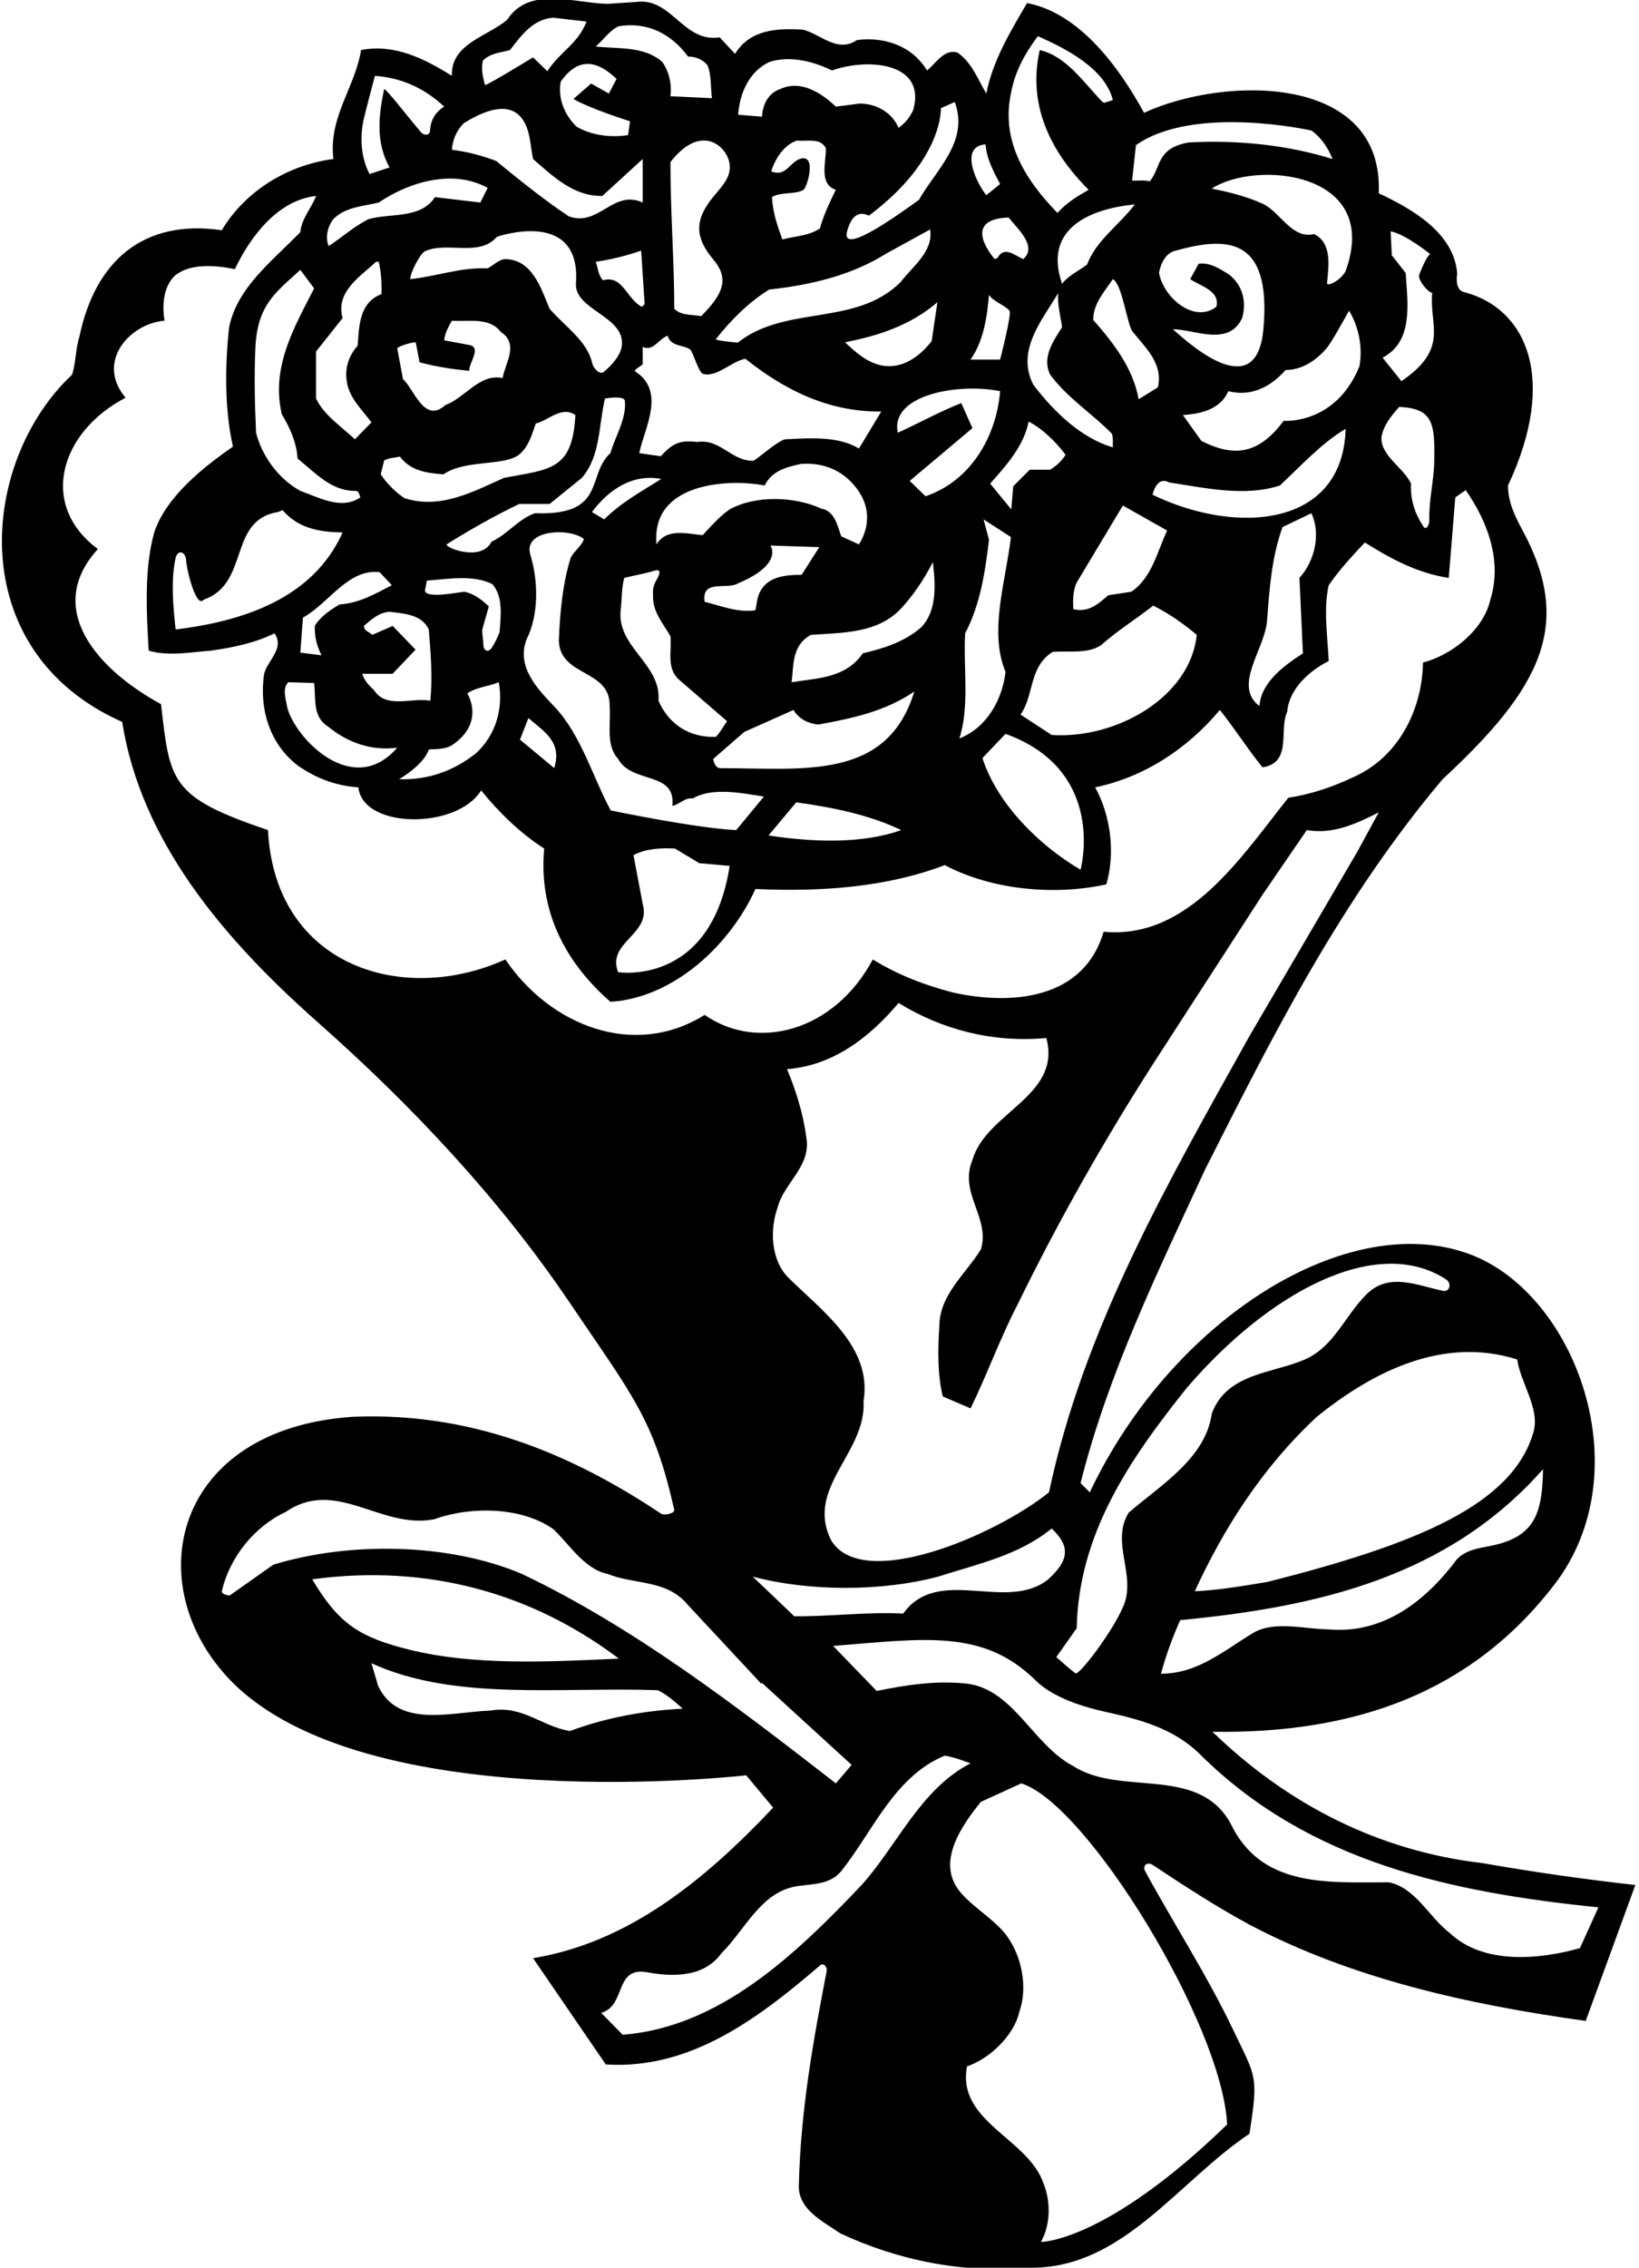 <?xml version="1.0" encoding="UTF-8"?>
<svg xmlns="http://www.w3.org/2000/svg" xmlns:xlink="http://www.w3.org/1999/xlink" width="426pt" height="589pt" viewBox="0 0 426 589" version="1.1">
<g id="surface1">
<path style=" stroke:none;fill-rule:nonzero;fill:rgb(0%,0%,0%);fill-opacity:1;" d="M 299.641 484.41 C 307.961 489.922 316.273 495.324 324.949 500 C 351.648 514 381.449 520.598 412.148 524.902 L 425.051 489.598 C 411.648 488.102 398.352 486.199 385.25 483.898 C 358.449 480.801 334.648 468.699 315.148 449.801 C 351.781 450.324 382.164 439.941 404.004 411.578 C 426.609 382.219 409.609 336.281 382.297 325.871 C 350.629 313.801 304.758 342.258 283.25 387.602 L 280.852 385.199 C 288.051 356.602 300.949 330.301 313.25 303.699 C 330.949 268.699 348.551 233.699 374.949 202.398 C 400.398 178.844 409 162.469 395.84 137.953 C 393.863 134.27 391.949 130.562 391.949 126.102 C 405.004 98.312 396.75 80 380.422 75.836 C 378.746 75.41 378.395 73.148 378.75 71.102 C 377.949 60.398 366.852 54.199 358.352 50.199 C 359.715 19.301 318.648 19.531 297.352 29.301 C 291.051 17.801 280.75 3.398 266.949 0.801 C 262.551 8.301 258.051 15.699 256.352 24.301 C 254.25 20.801 252.648 16.301 248.949 13.699 C 245.449 12.5 243.148 16.602 240.949 18.301 C 237.051 11.898 229.949 9.5 222.75 10.398 C 217.648 13.898 213.25 8.801 208.648 7.699 C 202.051 7.301 194.949 7.602 191.051 14 L 187.051 9.699 C 177.648 11.199 174.551 -0.699 165.449 0.5 L 157.949 1 C 149.551 0.898 137.648 -3.801 131.852 5.102 C 126.75 9.5 117.148 11.301 117.449 19.699 C 110.449 15.301 102.551 11.301 93.852 13 C 92.25 22.801 85.352 30.398 86.648 41.301 C 75.051 42.801 63.852 49.398 57.648 59.801 C 37.355 56.84 24.777 67.66 20.648 87.398 C 19.648 90.5 19.75 94.102 18.75 97.301 C -5.27 119.773 -9.961 168.961 31.75 187.5 C 36.648 218.398 57.852 243.602 82.352 265.301 C 107.324 287.352 129.984 311.621 147.809 337.961 C 164.648 362.848 169.871 368.496 175.246 392.113 C 175.469 393.098 172.629 393.695 171.816 393.152 C 148.156 377.348 121.996 366.645 91.449 368 C 44.828 371.309 36.039 411.691 59.852 436.398 C 94.852 472.551 193.949 461.102 193.949 461.102 L 200.949 469.5 C 182.852 488.699 163.051 504.598 138.551 508.598 L 157.449 536.199 C 179.375 537.629 197.117 524.25 213.195 510.434 C 213.984 509.758 215.082 510.812 214.852 512.02 C 211.395 529.93 208.117 547.996 207.648 567.199 C 207.148 573.801 213.949 577 218.449 580.102 C 233.449 587.102 250.449 590.602 268.352 589 C 291.949 588.898 306.25 566.602 324.75 554.199 C 327.16 538.844 326.414 539.605 320.484 527.152 C 313.777 513.078 305.07 499.668 297.664 486.047 C 296.844 484.535 298.18 483.441 299.641 484.41 Z M 387.355 401.531 C 384.27 402.141 381.105 402.547 378.75 404.898 C 370.449 416 359.449 424.5 345.148 423.199 C 338.852 423.102 331.25 420.898 325.75 424.102 C 318.148 428.699 311.148 434.801 301.75 434.699 C 303.051 429.898 304.75 425.301 306.75 420.801 C 342.25 417.398 376.25 409.699 401.051 381.602 C 400.875 393.051 398.98 399.246 387.355 401.531 Z M 394.352 353.102 C 395.168 359.152 400.332 365.871 398.578 371.949 C 393.125 390.82 368.41 401.016 329.352 410.898 C 323.148 411.898 317.051 413 310.551 413.301 C 317.949 397.199 327.949 381.301 342.25 368 C 356.852 356.199 375.148 347 394.352 353.102 Z M 308.449 360.5 C 329.766 335.633 357.762 320.523 375.871 332.312 C 377.367 333.289 376.797 335.629 375.094 335.277 C 368.188 333.848 361.105 330.402 355.25 336.102 C 349.648 341.602 346.75 349.801 339.148 353.102 C 330.648 356.801 318.852 356.602 314.949 367.199 C 313.352 378.801 301.551 385.801 293.352 392.898 C 288.449 400.898 295.852 409.602 291.648 417.898 C 288.852 424.199 280.426 435.281 279.539 434.617 C 277.84 433.34 276.195 431.848 274.551 430.398 L 279.852 422.898 C 280.352 398.398 293.551 379.102 308.449 360.5 Z M 272.449 410.199 C 261.648 418.898 243.852 406.398 234.75 419.102 C 225.648 418.602 215.449 419.898 206.449 419.801 L 195.648 409.5 C 210.352 413.398 229.148 413.398 243.852 409.5 C 254.148 406.199 264.75 404 273.352 397 C 278.258 401.633 277.879 405.266 272.449 410.199 Z M 352.852 221.102 L 324.75 269.102 C 303.648 307 281.75 344.699 272.648 387.602 C 258.848 398.742 224.219 413.559 216.051 400.102 C 209.148 386.398 225.25 377.398 224.449 363.898 C 226.75 349.801 213.75 340.602 204.75 331.699 C 200.352 327.102 200.051 319.301 202.148 313.5 C 203.852 307.102 210.949 302.898 209.551 295.301 C 208.75 289.102 206.75 282.898 204.551 277.699 C 216.148 276.801 225.648 269.898 233.551 260.5 C 244.75 267.398 257.949 270.898 271.949 269.602 C 276.051 284.699 256.25 288.898 252.75 301.301 C 249.148 309.898 257.449 316.301 254.949 324.5 C 250.949 331 244.148 336.301 244.148 344.5 C 243.75 350.5 243.648 357.102 245.051 362.699 L 252.25 365.801 C 256.551 357.102 259.949 347.5 264.551 338.699 C 275.051 317.199 286.949 296.199 300.051 275.801 L 328.148 232.398 L 339.648 215.602 C 346.449 216.801 352.648 213.898 358.352 211 Z M 365.352 70.898 L 361.75 66.301 L 361.449 60.102 C 365.148 60.699 371.75 66 371.75 66 C 371.148 66.133 369.75 68.98 368.883 71.363 C 368.449 72.559 370.852 75.699 372.25 76.102 C 371.449 84.602 376.75 90.5 364.25 99 L 359.352 92.898 C 367.449 88.699 365.852 78.699 365.352 70.898 Z M 363.648 105.699 C 372.738 106.035 372.941 110.34 372.773 120 C 372.688 124.824 371.375 129.906 371.5 135.008 C 371.539 136.504 370.629 137.738 370.016 136.824 C 367.812 133.531 366.516 129.902 366.75 125.602 C 364.75 121.398 358.852 118.398 359.051 113.602 C 359.551 110.5 361.551 108.102 363.648 105.699 Z M 353.352 95.102 C 347.164 110.418 333.648 109.301 333.648 109.301 C 327.586 117.383 321.445 119.215 312.25 114.5 L 307.449 107.801 C 312.148 107.5 317.25 106.301 319.25 101.602 C 325.25 103.102 330.25 100.5 334.148 96.102 C 338.297 96.102 342.02 93.711 344.754 90.504 C 346.242 88.762 349.75 82.199 350.648 80.699 C 353.051 84.699 354.25 89.898 353.352 95.102 Z M 338.648 169.699 C 333.852 172.801 327.75 177.199 327.352 183.398 C 320.25 178 328.949 168.5 329.352 160.898 C 329.949 152.5 330.648 144.301 333.352 136.898 L 340.852 133.301 C 343.352 138.602 341.75 145.699 337.75 150.102 Z M 299.551 128.5 C 300.051 126.602 301.25 123.898 303.852 125.301 C 313.051 126.699 323.551 129.102 332.648 126.102 C 337.949 121.199 343.551 115 349.75 111.398 C 349.062 136.887 321.57 139.113 299.551 128.5 Z M 250.852 164.5 C 254.75 157.102 256.051 148.699 257.051 140.199 L 255.648 134.898 L 262.75 139.5 C 261.449 150.898 256.949 164 261.352 174.5 C 260.551 181.602 256.551 189 249.352 191.801 C 252.051 183.602 250.352 173.301 250.852 164.5 Z M 284.148 83.102 C 284.148 78.801 287.051 75.801 289.25 72.5 C 291.75 73.898 292.91 84.316 294.41 86.176 C 297.914 90.523 302.352 94.508 300.949 100.602 L 295.949 103.699 C 294.551 95.801 289.551 89.199 284.148 83.102 Z M 303.352 137.801 C 300.75 143.301 299.449 150 294.051 153.699 L 288.051 154.602 C 285.449 156.898 282.852 159.199 278.949 158.199 C 278.852 156.102 278.852 153.301 279.852 151.301 L 291.852 131.301 Z M 282.551 68.699 C 280.352 70.398 277.75 71.5 276.051 73.699 C 271.25 60 282.191 54.344 294.949 53.102 C 290.949 58.398 284.852 62.5 282.551 68.699 Z M 275.051 76.102 C 274.75 78.801 275.648 82.102 276.051 85 C 273.75 88.602 270.75 92.801 272.949 97.301 C 277.449 103.398 283.75 107.301 288.949 112.602 C 289.449 113.699 289.148 115 289.25 116.199 C 281.051 113.801 273.949 107 268.551 99.898 C 264.051 91 270.852 83.199 275.051 76.102 Z M 267.352 109.5 C 271.051 111.398 274.449 114.801 276.949 118.102 C 276.148 119.602 274.449 121.102 272.949 122 L 267.648 122 L 263.352 126.301 L 262.852 132.301 L 257.352 125.602 C 261.75 120.699 266.148 115.699 267.352 109.5 Z M 261.352 190.602 C 287.902 200.184 280.852 225.898 280.852 225.898 C 269.949 219.5 259.148 208.699 255.352 196.898 Z M 273.352 190.898 L 265.25 185.602 C 268.852 180.5 267.352 173.199 273.648 169.301 C 277.648 169 282.648 169.898 286.148 167.602 C 290.551 163.699 295.25 160.801 299.75 157.301 C 303.75 159.301 307.648 162 311.051 164.898 C 309.406 180.961 290.293 192.008 273.352 190.898 Z M 319.449 71.301 C 317.051 69.801 314.449 68.102 311.551 68.5 L 309.352 72.5 C 311.75 74.199 317.25 75.5 316.148 79.699 C 310.297 84.09 302.402 77.246 301.25 70.898 C 301.648 68.5 302.949 65.699 305.551 65.102 C 318.105 61.656 330.645 60.742 328.371 85.559 C 326.66 104.191 310.805 90.926 304.852 85.5 C 310.648 85.602 319.352 90.102 322.852 82.602 C 324.051 78.5 323.051 74.102 319.449 71.301 Z M 349.75 70.398 C 348.551 72.801 344.785 74.676 344.914 73.465 C 345.422 68.613 346.113 63.039 341.551 60.801 C 335.75 62.199 332.75 55 328.148 52.898 C 323.949 51 319.551 49.898 314.949 49 C 326.211 41.539 359.191 44.363 349.75 70.398 Z M 295.25 37.699 C 310.395 27.055 340.852 33.898 340.852 33.898 C 343.551 35.801 345.25 38.602 346.352 41.301 C 334.75 37.699 321.949 36.301 308.949 37 C 300.5 38.5 301.852 43.398 298.852 47.102 C 297.449 46.699 295.852 47 294.25 46.898 Z M 262.852 23.801 C 263.852 18.5 266.449 13.801 269.75 9.398 C 276.852 12.5 287.25 17.801 289.25 26 L 287.051 26.699 L 286.551 26.5 C 281.648 21.398 277.148 14.602 270.25 13 C 266.383 29.891 276.051 42.41 282.949 49.301 C 280.148 50.898 277.25 52.602 274.852 55.301 C 266.551 46.801 259.949 36.5 262.852 23.801 Z M 265.949 67.301 C 263.648 66.301 261.051 63.801 259.25 67 L 258.551 67.301 C 258.551 67.301 249.23 56.918 262.148 56.5 C 264.449 59.398 269.75 64 265.949 67.301 Z M 256.148 37.5 C 256.449 41.301 258.25 44.602 259.949 47.801 C 258.75 48.801 257.551 49.699 256.352 50.699 C 253.75 47.5 249.25 38 256.148 37.5 Z M 257.051 76.602 C 258.238 78.387 261.137 79.211 262.383 80.719 C 263.02 81.492 259.949 93.398 259.949 93.398 L 252.25 93.398 C 255.648 88.602 256.551 82.398 257.051 76.602 Z M 259.949 101.602 C 258.949 113.602 252.148 125 240.551 128.898 L 236.449 124.898 L 252.75 111.199 L 249.852 104.699 C 244.449 106.801 238.852 109.898 233.352 112.398 C 231.25 102.5 249.25 99.398 259.949 101.602 Z M 187.25 199.52 C 185.688 199.523 185.367 197.137 185.367 197.137 L 193.449 190.102 L 206.25 184.398 C 207.648 186.801 210.148 187.898 212.648 188.199 C 221.551 186.602 230.25 184.699 237.648 179.602 C 230.543 202.926 208.598 199.484 187.25 199.52 Z M 234.25 215.602 C 223.852 219.301 210.949 218.699 199.75 217 L 206.949 208.398 C 216.449 209.699 225.852 211.602 234.25 215.602 Z M 167.051 234.801 L 164.648 222.102 C 167.852 220.398 171.852 220.199 175.449 220.398 L 181.75 224.199 L 189.648 224.898 C 184.789 256.363 160.648 252.5 160.648 252.5 C 157.648 244.602 169.352 242.801 167.051 234.801 Z M 158.75 210.5 C 154.148 202.102 151.148 191.102 144.25 183.699 C 139.648 178.898 134.148 173.199 136.852 166.102 C 140.051 159.699 139.949 151 137.852 144.102 C 135.824 137.449 148.273 137.051 151.75 140 C 151.352 141.602 149.25 143.102 148.352 144.801 C 146.25 151.5 145.551 158.898 145.25 166.398 C 145.551 175.801 158.551 173.801 158.449 183.199 C 158.852 188 157.352 193.5 160.648 197.102 C 164.25 203.699 175.75 200.199 174.75 209.301 C 176.352 209.102 178.148 207 180.051 207.398 C 185.051 204.398 192.852 206 198.551 206.898 L 191.352 215.602 C 180.75 215.102 158.75 210.5 158.75 210.5 Z M 73.25 107.602 C 75.352 111.102 77.051 114.801 77.352 119.102 C 82.051 122.898 86.25 127.699 92.648 127.5 C 93.25 127.699 93.449 128.5 93.648 129.199 C 88.648 132.602 82.75 129.102 78.051 127.5 C 72.25 124.301 68.051 118.301 66.551 112.398 C 66.234 105.207 66.043 97.949 66.371 90.484 C 66.863 79.281 71.477 76.09 78.051 70.102 L 81.648 74.898 C 76.551 84.898 70.352 95.301 73.25 107.602 Z M 97.75 68 L 98.449 68 C 99.051 70.602 99.25 73.398 99.148 76.398 C 93.148 78.602 93.352 85.301 92.949 89.801 C 90.551 92.5 89.449 95.898 90.25 99.699 C 91.051 103.602 94.148 106.5 96.551 109.699 L 92.25 114.102 C 88.75 110.801 84.148 107.801 82.148 103.5 L 82.148 91.301 L 89.051 82.602 C 87.148 75.801 93.551 71.898 97.75 68 Z M 161.551 90.301 C 160.922 92.742 158.977 94.895 156.875 96.648 C 155.965 97.41 154.25 95.742 153.965 94.453 C 152.672 88.621 147.191 85.113 142.852 80.199 C 140.648 75 138.352 67.199 131.051 67.301 C 129.449 67.602 128.25 68.898 126.75 69.699 C 119.551 69.398 113.449 71.801 106.648 72.5 C 106.551 70.898 109.246 65.844 110.406 65.289 C 116.047 62.586 124.59 66.887 129.148 61.5 C 129.148 61.5 151.07 53.871 149.703 73.547 C 149.207 80.715 163.082 82.105 161.551 90.301 Z M 229.051 106.898 L 223.25 116.5 C 217.852 113.199 210.352 113.801 204.051 114.102 C 201.75 114.699 196.461 119.648 195.742 119.664 C 190.09 119.797 187.281 113.91 181.25 114.801 C 176.75 114.301 174.949 115 171.75 118.5 L 166.148 117.699 C 167.449 111.301 173.148 101.699 165.148 96.5 L 164.949 96.5 C 165.148 95.699 166.352 95.301 167.051 94.602 L 167.051 90.102 C 169.852 91.398 171.25 87.898 173.551 87.199 C 174.242 90.105 177.992 89.566 179.449 90.84 C 180.098 91.41 181.594 96.777 182.719 97.109 C 186.219 98.152 190.27 93.73 193.75 93.199 C 203.949 101.301 215.25 107 229.051 106.898 Z M 219.648 88.898 C 228.352 87.199 236.648 84.5 243.648 78.5 L 242.148 88.602 C 239.051 92.602 234.449 96 229.051 94.898 C 225.352 94.102 222.449 91.602 219.648 88.898 Z M 161.352 158.199 C 161.648 155.5 161.551 152.602 162.25 150.102 C 164.824 149.441 167.508 149.035 170.02 148.254 C 171.699 147.73 171.773 148.703 170.637 150.637 C 169.969 151.773 169.566 153.031 169.75 154.398 C 169.449 158.699 172.25 161.801 174.25 165.199 C 174.648 169.102 173.148 173.5 176.449 176.5 L 188.949 187.301 C 188.648 187.801 186.648 191 186.051 191.398 C 179.449 191.602 173.949 188.398 171.148 182 C 171.949 172.398 160.051 168 161.352 158.199 Z M 157.051 134.898 L 153.852 133 C 158.25 127.102 164.449 123 171.852 124.398 C 166.852 127.602 161.551 130.398 157.051 134.898 Z M 183.148 156.301 C 182.25 150.301 188.949 153.301 191.852 151.5 C 203.75 146.5 200.25 141.699 200.25 141.699 L 212.949 142.102 L 208.352 149.301 C 203.949 149.301 199.25 149.801 197.352 154.102 C 196.75 155.5 196.648 157 196.352 158.5 C 191.949 159.199 187.449 157.398 183.148 156.301 Z M 189.648 132.301 C 186.949 134.199 184.75 136.699 182.648 139 C 178.852 138.699 173.25 137 170.648 141.398 C 169.074 125.105 189.895 124.328 198.75 126.102 C 200.648 122.199 204.551 121.301 208.148 120.5 C 214.352 120 219.789 122.473 223.25 127.699 C 227.75 134.5 223.75 140.602 223.25 141.398 L 218.648 139.301 C 217.648 136.5 216.949 132.699 213.449 132.102 C 206.551 128.898 196.352 128.602 189.648 132.301 Z M 166.852 79.699 C 162.949 77.801 161.852 71.301 156.75 72.801 C 155.449 71.5 155.449 69.602 154.852 68 C 158.949 67.398 162.852 66.398 166.648 65.102 L 167.551 79 Z M 108.051 88.898 L 109.051 94.102 C 113.148 95.199 117.449 95.898 121.949 96.301 C 121.949 94.102 125.25 90.199 121.949 89.602 L 115.449 88.398 C 115.648 86.5 116.551 84.898 117.449 83.301 C 121.949 83.602 127.148 82.301 130.148 86.199 C 135.051 89.398 131.25 94.301 130.648 98.199 C 124.648 96.898 120.852 103.398 115.75 105.199 C 110.25 110.301 107.449 100.699 104.75 98.5 L 103.25 90.5 C 103.75 89.801 107.051 88.898 108.051 88.898 Z M 103.949 118.602 C 106.75 122.398 111.25 122.898 115.25 123.199 C 121.051 119.199 131.25 121.25 135.148 117.898 C 137.551 115.699 138.25 112.801 139.25 110 C 142.449 109.301 145.949 105.301 149.551 107.801 C 148.797 122.148 143.039 121.852 131.051 124.102 C 123.148 127.602 114.551 132.398 105.148 129.398 C 102.852 127.898 100.449 125.5 98.949 123.199 L 99.852 119.602 C 101.051 118.898 102.648 118.898 103.949 118.602 Z M 83.551 170.199 L 78.051 169.5 L 78.75 160.398 C 85.551 156.699 90.352 147.699 98.648 148.602 L 101.852 152 C 97.352 154.301 93.551 156.602 88.25 157 C 85.852 158.398 83.25 160.199 81.852 162.5 C 81.648 165.398 82.449 167.898 83.551 170.199 Z M 72.25 133 L 73.449 132.5 C 77.551 137.301 83.148 138.199 89.051 138.301 C 81.25 155.699 62.75 161.398 45.648 163.5 C 45.016 157.645 44.379 150.938 45.605 145.074 C 46.121 142.629 48.207 143.141 48.379 145.527 C 48.609 148.781 51.148 158 52.852 155.801 C 65.051 151.602 59.148 135.102 72.25 133 Z M 74.949 177.199 L 81.648 177.398 C 82.148 181.5 81.148 186.102 85.25 188.699 C 90.25 192.801 96.449 195.102 103.25 194.199 C 91.742 207.504 76.656 191.73 74.648 183.699 C 74.352 181.699 73.25 178.801 74.949 177.199 Z M 97.25 179.301 C 95.852 178 94.648 176.699 94.148 175 L 102.051 175 L 108.004 168.738 L 102.066 162.578 L 96.75 164.898 C 96.051 164.102 94.449 163.898 94.648 162.5 C 96.648 160.801 98.648 159 101.352 158.898 C 105.148 159.398 109.648 159.602 111.449 163.5 C 111.949 169.5 112.449 175.801 111.852 182 C 106.949 181.102 100.449 184.199 97.25 179.301 Z M 111.449 194.699 C 112.117 194.457 115.512 194.914 117.641 193.445 C 126.25 187.5 121.449 180.102 121.449 180.102 C 123.75 178.5 126.949 178.301 129.648 177.199 C 130.852 184.102 128.852 191 123.648 195.699 C 117.949 200.199 111.449 202.602 103.75 202.398 C 106.449 200.699 110.25 198 111.449 194.699 Z M 129.852 164.199 C 129.305 165.543 128.656 167.035 127.766 168.316 C 126.863 169.613 125.676 168.949 125.648 167.613 C 125.625 166.273 125.301 164.852 125.352 163.5 L 127.051 157.5 C 125.148 155.699 123.148 154.199 120.75 153.699 C 119.051 153.801 110.75 155.602 110.449 153.398 L 110.949 150.801 C 116.551 150.398 122.852 149.199 127.949 151.699 C 130.852 155 130.148 160 129.852 164.199 Z M 127.75 140.699 C 124.949 146.199 115.105 141.988 116.148 141.34 C 122.219 137.555 128.547 133.973 134.949 130.898 L 142.852 130.898 L 151.25 124.102 C 156.148 118.398 155.551 110.5 157.25 103.5 C 157.25 103.5 162.238 102.66 162.402 104.098 C 162.922 108.625 159.863 113.449 158.648 117.699 C 152.352 123.398 157.75 134 139.051 133.301 C 134.852 134.699 131.75 138.898 127.75 140.699 Z M 144.051 199.5 L 135.148 192.102 L 137.352 186.5 C 141.051 189.801 146.25 192.5 144.051 199.5 Z M 224.25 169.699 C 219.75 176.199 212.449 176.102 205.75 177.199 C 206.352 172.602 205.75 167.699 210.75 164.898 C 219.352 164.301 228.148 164.5 234.25 158 C 237.551 154.398 240.352 150.199 242.449 146 C 243.148 151.602 243.648 158.699 239.352 163 C 234.949 166.801 229.648 168.398 224.25 169.699 Z M 244.551 28.102 L 248.148 26.5 C 251.949 36.699 243.352 44 238.852 51.898 C 231.711 57.086 218.422 66.352 220.199 59.984 C 220.914 57.422 222.348 54.371 225.852 56 C 245.25 41.5 244.551 28.102 244.551 28.102 Z M 199.949 16.102 C 205.551 14.301 211.75 16.102 216.25 18.301 C 225.504 14.984 240.898 16.184 237.352 28.602 C 236.449 30.5 235.352 31.898 233.551 33.199 C 231.852 29.199 227.75 26.898 223.449 26.898 L 217.25 27.699 C 213.352 24 208.051 20.699 202.852 23.102 C 199.648 24.199 198.25 27.102 198.051 30.301 L 191.852 29.801 C 192.25 24.301 194.648 18.602 199.949 16.102 Z M 208.648 41.102 C 205.352 41.5 204.551 46.199 200.449 44.5 C 201.449 41.301 203.75 37.602 207.148 36.5 C 209.852 36.801 213.25 35.699 214.648 38.5 C 214.75 42.102 212.75 47.801 217.25 49.301 C 217.25 49.301 213.949 55.699 213.148 59.301 C 210.25 61.301 206.648 61.301 203.352 62.199 C 202.051 58.699 200.852 55.199 200.648 51.199 C 202.844 49.785 206.742 50.574 208.832 49.312 C 209.695 48.789 212.148 40.898 208.648 41.102 Z M 199.949 75.199 C 210.949 74 221.352 71.5 230.449 65.801 L 241.75 59.602 C 242.648 65.301 237.352 69 234.051 73.301 C 222.352 84.898 204.25 79.102 191.75 89 C 191.75 89 186.148 88.5 186.051 88.102 C 189.852 83.301 194.648 78.398 199.949 75.199 Z M 188.949 40.398 C 191.152 45.039 188.008 47.945 185.395 51.117 C 180.547 57.004 180.504 61.59 185.387 67.387 C 189.582 72.363 188.07 76.277 182.25 82.102 C 179.852 81.699 177.051 82 175.25 80.199 C 175.25 67.699 174.25 55.199 174.25 42.102 C 180.895 33.594 186.641 36.238 188.949 40.398 Z M 160.852 6.801 C 168.449 5.602 174.551 8.898 178.852 14.699 C 180.852 14.699 182.551 15.398 183.852 16.898 C 184.949 19.398 184.648 22.602 185.051 25.5 L 174.25 25 C 174.648 21.898 173.949 18.699 172.148 16.102 C 167.551 12 160.949 12.699 154.852 12.102 C 156.852 10.301 158.551 7.801 160.852 6.801 Z M 160.25 20.5 L 158.25 24.301 L 153.648 21.699 L 149.051 25.699 C 153.25 28.199 163.75 31.5 163.75 31.5 L 163.25 35.102 C 158.449 35.801 153.648 35.102 149.852 32.898 C 146.648 29.801 144.949 25.398 145.75 21.199 C 150.605 14.266 155.695 16.137 160.25 20.5 Z M 125.551 15.699 C 127.449 13.801 130.051 13.699 132.551 13 C 135.551 9.102 138.648 4.898 143.852 4.602 L 152.449 5.602 C 150.148 11.5 145.75 13.199 142.25 18.5 L 138.551 14.898 C 138.551 14.898 126.949 22 126.051 22.102 C 125.551 20.102 124.949 17.801 125.551 15.699 Z M 120.551 32 C 128.062 27.305 136.035 25.395 137.777 36.496 C 138.031 38.105 138.234 39.73 138.551 41.301 C 143.949 46 149.148 51 156.551 50.898 L 167.051 41.301 L 167.051 52.602 C 159.352 49.102 155.648 59 147.852 56.199 C 141.352 51.898 134.852 46.602 128.949 41.801 C 125.25 40.398 121.449 39.398 117.449 38.898 C 117.648 36.301 118.648 33.898 120.551 32 Z M 94.539 30.953 C 94.973 29.004 97.449 19.699 97.449 19.699 C 104.352 20.199 110.352 22.898 115.449 27.699 C 112.914 29.273 111.883 31.508 111.773 33.977 C 111.723 35.113 110.312 35.434 109.25 34.164 C 105.391 29.547 100.715 23.492 99.852 23.102 C 98.449 29.801 97.551 36.801 101.25 43.5 L 96.051 45.199 C 93.848 41.078 93.461 35.742 94.539 30.953 Z M 86.648 56.898 C 89.852 53.699 94.352 53.602 98.449 52.602 C 106.25 47.301 117.75 43.801 126.75 48.801 L 124.852 52.602 L 113.051 51.199 C 109.352 56.898 101.648 55.301 95.852 56.898 C 92.148 58.699 88.949 61.602 85.449 63.898 C 84.449 61.801 85.148 58.801 86.648 56.898 Z M 131.352 249.199 C 104.848 261.227 71.453 251.105 69.648 215.602 C 44.23 207.023 44.168 203.109 41.852 182.898 C 25.195 173.836 11.34 158.066 25.449 142.602 C 9.926 131.148 15.641 112.117 32.648 103.301 C 24.75 94 33.75 84 42.75 83.301 C 42.148 79.398 42.352 74.602 45.449 71.602 C 49.449 68.301 56.051 68.898 61.051 69.898 C 64.949 61.699 72.051 52 82.148 50.898 C 81.148 53.699 78.352 56.801 78.051 60.301 C 70.551 68 61.648 74.699 59.551 85 C 58.449 95 58.352 106.398 60.551 116 C 52.75 121.398 43.25 129 40.148 138.102 C 37.449 147.5 38.051 158.801 38.648 169 C 43.75 170.5 49.551 169.398 54.75 169 C 60.551 168.199 66.25 167 71.352 164.5 C 74.051 168.398 69.551 171.5 68.648 175 C 67.352 183.801 69.852 193 77.352 198.801 C 82.051 202.102 87.25 204.102 93.148 204.5 C 94.293 215.355 118.75 215.5 125.051 205.301 C 129.648 211 135.449 216.602 141.449 220.398 C 139.949 236.602 146.852 249.898 158.648 260.199 C 175.051 259.199 189.75 245.5 196.352 230.898 C 213.648 231.699 230.648 230.398 245.551 224.699 C 257.648 231.102 273.949 232.699 287.551 229.699 C 289.949 221.5 288.648 211.699 284.648 204.5 C 297.148 201.898 308.449 194.699 317.051 184.398 C 320.852 189.102 324.148 194.398 328.148 199.301 C 335.949 198.102 332.352 189.602 334.551 184.898 C 335.051 178.898 340.352 174.199 345.352 171.699 C 345.051 165.199 343.949 158.199 345.352 152 C 348.051 148.102 351.352 144.5 354.75 140.898 C 361.551 145.199 368.551 148.898 376.551 150.102 L 378.25 129.199 L 380.949 127.301 C 386.551 135.301 390.551 145.602 387.352 155.801 C 385.551 163.699 377.352 170.102 369.852 172.102 C 369.648 184.5 363.352 196.801 351.648 201.898 C 346.352 204.398 340.852 206.301 334.852 207.199 C 322.648 222.5 308.852 244.102 286.852 242 C 281.75 259.5 263.148 261.199 247.75 257.801 C 240.352 255.898 233.352 253.199 226.852 249.199 C 216.844 267.938 196.82 273.129 183.148 263.602 C 164.805 275.066 142.992 266.402 131.352 249.199 Z M 81.148 410.199 C 111.352 406.102 138.449 413.898 160.852 430.801 C 142.551 431.625 123.238 432.676 106.203 428.426 C 93.352 425.215 87.988 421.691 81.148 410.199 Z M 148.148 449.602 C 140.949 448.5 135.75 442.801 127.449 444.301 C 117.551 444.602 103.449 449.102 98.25 437.801 L 96.551 432 C 118.148 441.898 145.551 438.102 170.949 439 C 173.25 440.102 175.352 441.898 177.449 443.801 C 167.25 444.301 157.25 446.199 148.148 449.602 Z M 135.648 408.801 C 116.852 400.801 90.949 400.301 71.051 406.398 L 59.688 414.41 C 59.688 414.41 57.438 414.203 57.668 413.215 C 59.676 404.598 65.996 396.559 74.25 392.699 C 87.449 383.699 98.852 397.301 112.852 394.602 C 122.25 391.199 135.551 391.301 143.852 397.199 C 148.051 401.199 151.949 407.602 157.949 408.801 C 164.75 411.602 173.25 410.199 178.648 416.699 L 197.852 437.301 L 198.051 437.102 L 221.352 458.398 L 217.25 463.199 C 190.949 442.801 164.648 422.602 135.648 408.801 Z M 223.949 489.598 C 206.648 507.801 187.051 526.5 161.852 528.5 L 156.25 522.801 C 162.75 521 159.648 511 167.852 512.199 C 174.648 513.5 182.852 513.699 187.449 507.402 C 193.852 501 197.75 491.402 207.148 489.902 C 211.352 489.301 215.75 489.5 218.648 486 C 226.852 475.699 232.449 461.398 245.551 456 C 247.949 456.398 250.051 457.199 252.25 458 C 239.25 464.699 233.352 479.102 223.949 489.598 Z M 318.949 551.801 C 287.25 582.5 270.551 582.301 270.551 582.301 C 273.051 577.898 273.148 571.898 271.25 567.199 C 267.352 555.398 248.551 551.102 251.352 536.699 C 257.051 534.801 263.551 528.801 264.949 522.5 C 267.051 516.598 265.75 509 262.352 503.801 C 259.613 499.258 253.621 496.004 249.902 491.809 C 243.996 485.141 247.656 476.891 254.949 468 L 265.449 463.199 C 282.543 468.543 317.723 525.926 318.949 551.801 Z M 278.949 458.699 C 268.551 453.301 263.449 438.801 251.352 437.301 C 243.148 436.398 235.25 437.699 227.852 439.199 L 216.551 427.5 C 240.324 425.617 255.586 423.02 269.234 436.516 C 271.723 438.98 276.836 442.297 287.223 444.598 C 296.109 446.57 305.074 448.824 312.051 455.801 C 340.352 483.801 377.352 491.5 415.449 495.402 L 410.648 506 C 399.949 509 385.551 510.301 376.852 502.098 C 371.449 498 367.852 490.199 360.949 488.898 C 345.551 488.898 328.648 490.301 320.449 474.801 C 312.449 457.898 291.551 466.898 278.949 458.699 "/>
</g>
</svg>
